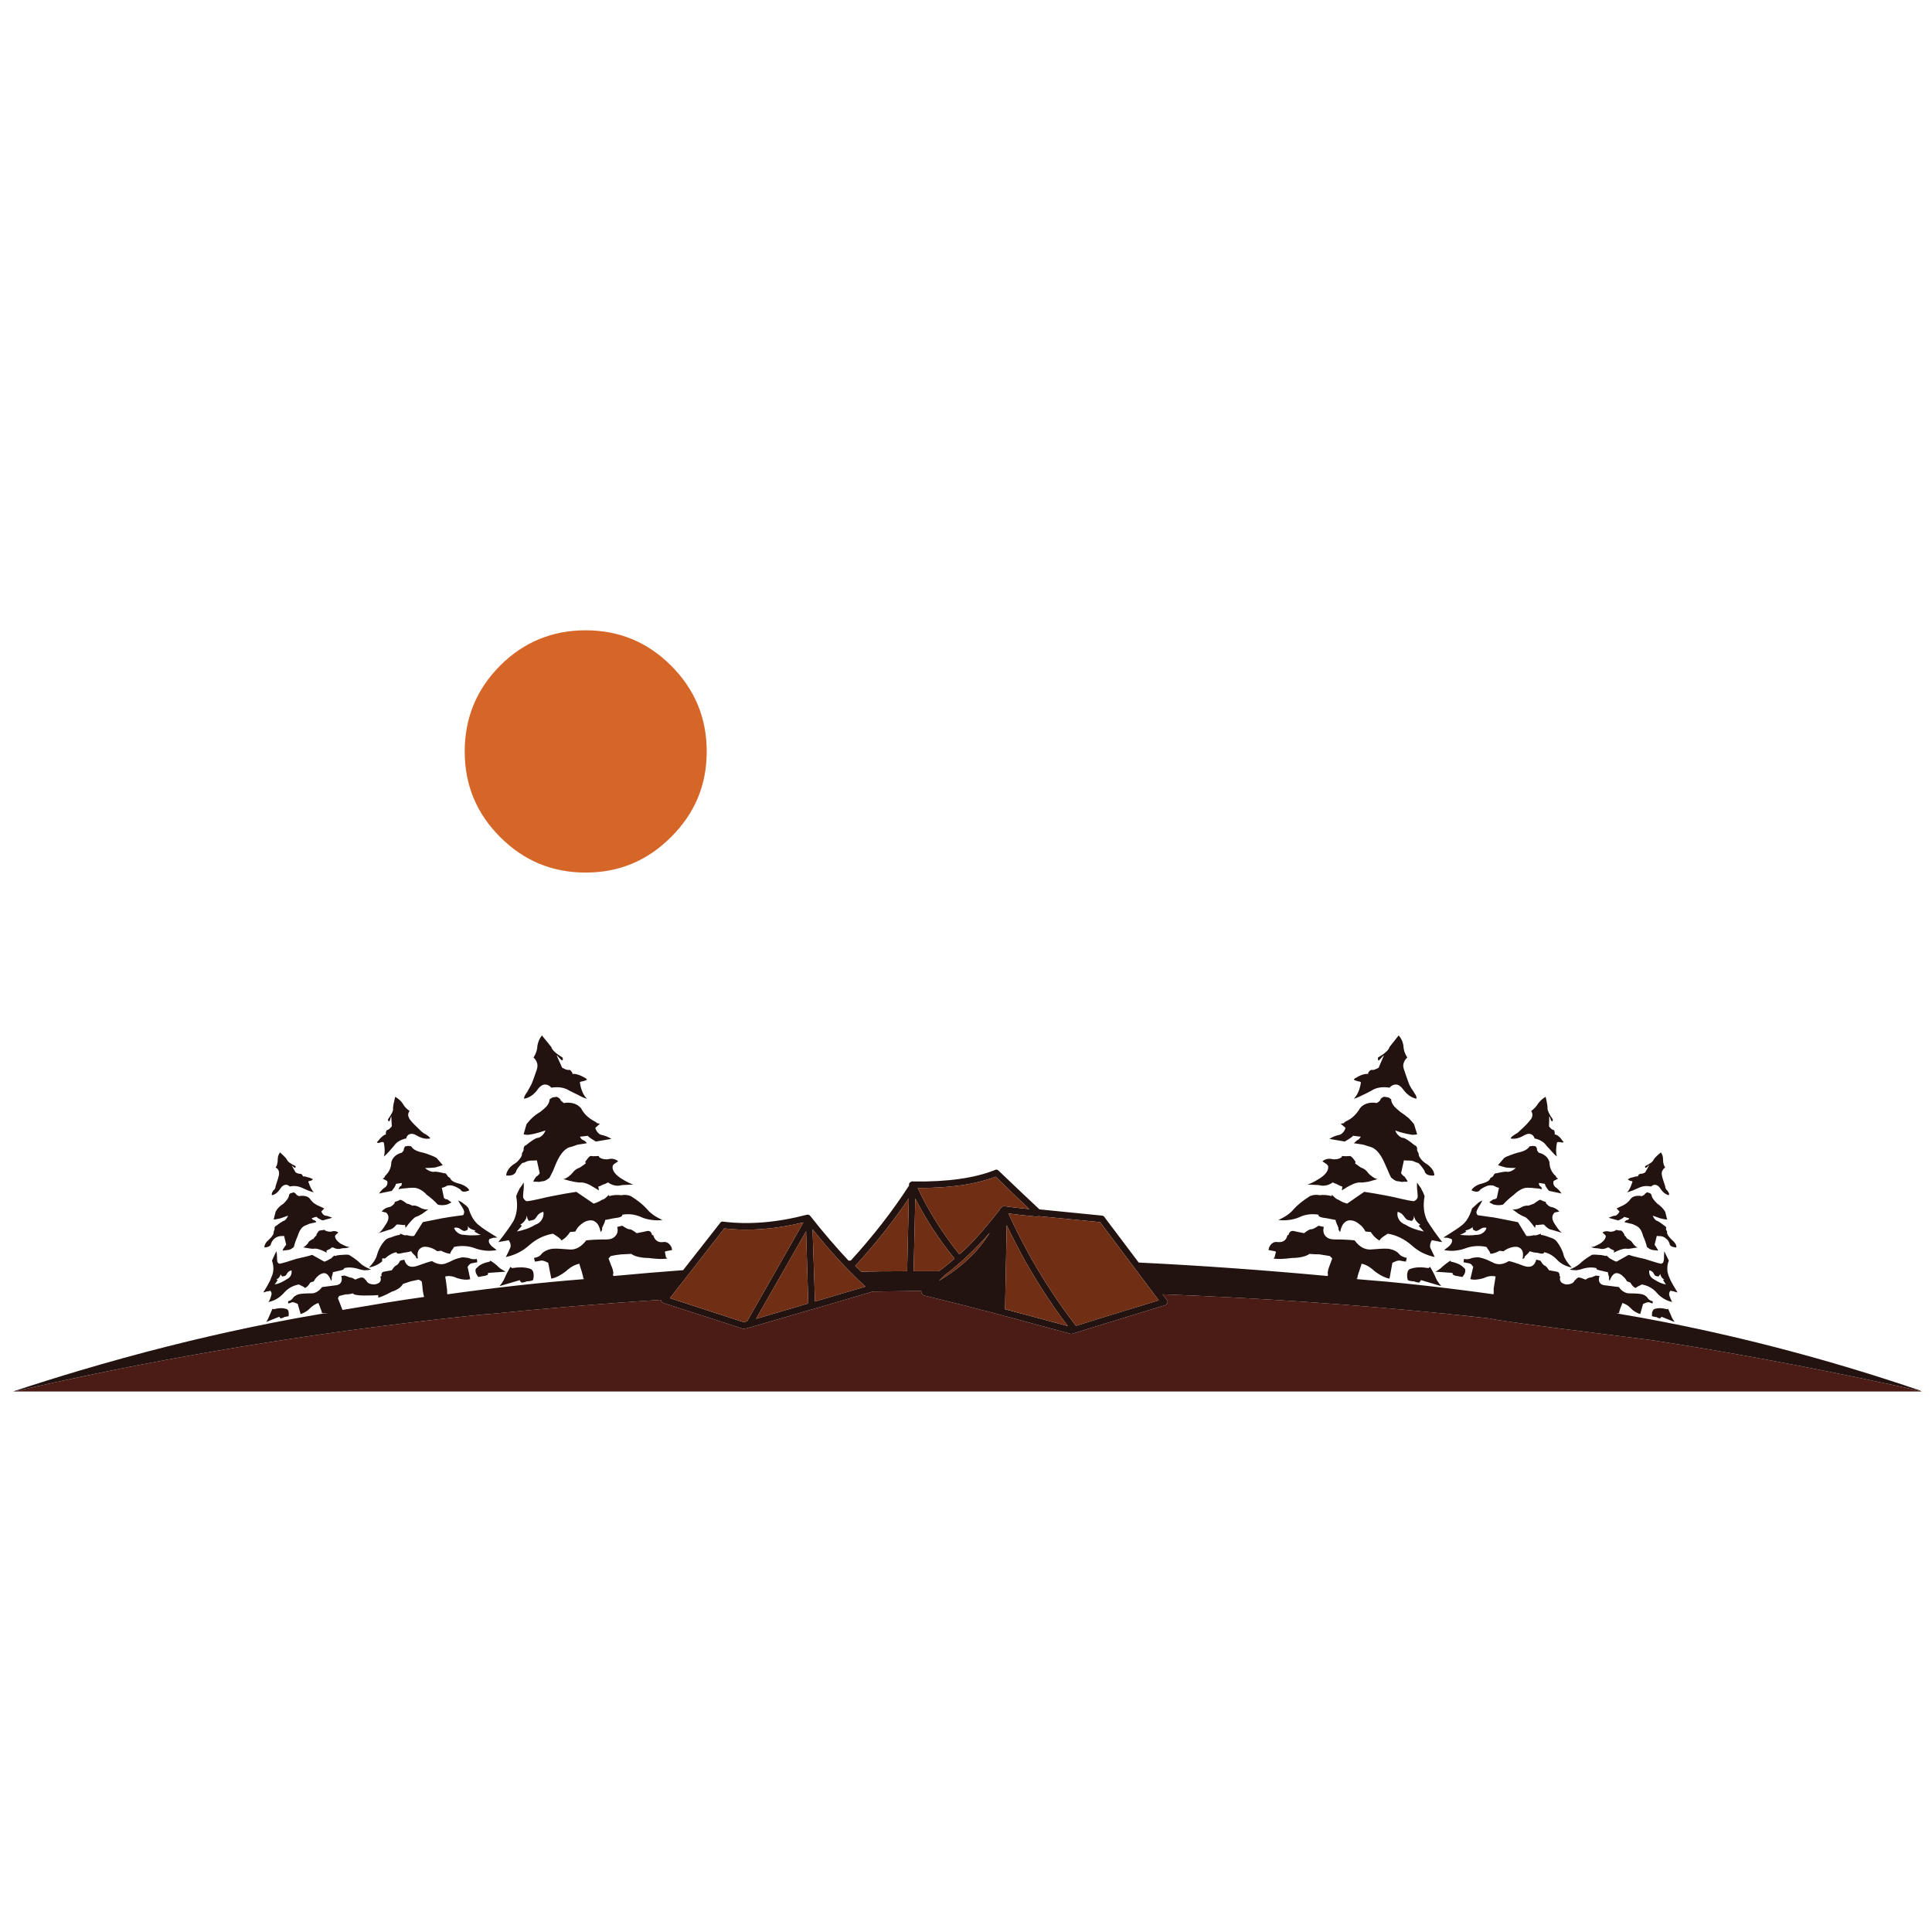 <?xml version="1.0" encoding="utf-8"?>
<!-- Generator: Adobe Illustrator 16.0.0, SVG Export Plug-In . SVG Version: 6.00 Build 0)  -->
<!DOCTYPE svg PUBLIC "-//W3C//DTD SVG 1.1//EN" "http://www.w3.org/Graphics/SVG/1.1/DTD/svg11.dtd">
<svg version="1.1" id="Layer_1" xmlns="http://www.w3.org/2000/svg" xmlns:xlink="http://www.w3.org/1999/xlink" x="0px" y="0px"
	 width="300px" height="300px" viewBox="0 0 300 300" enable-background="new 0 0 300 300" xml:space="preserve">
<g>
	<path fill-rule="evenodd" clip-rule="evenodd" fill="#221310" d="M258.572,181.292c-0.174,0.101-0.312,0.249-0.41,0.449
		c-0.125,0.198-0.162,0.436-0.112,0.709c0.05,0.324,0.225,0.909,0.522,1.756c0,0.274,0.125,0.511,0.374,0.711
		c0.024,0.074,0.088,0.173,0.187,0.298c0.014,0.039,0.025,0.077,0.037,0.111c0.013,0.102,0,0.188-0.037,0.263
		c-0.208-0.042-0.407-0.13-0.598-0.263c-0.266-0.185-0.515-0.458-0.747-0.821c-0.199-0.299-0.436-0.473-0.71-0.522
		c-0.224-0.05-0.46,0.037-0.71,0.262c-0.647-0.149-1.27-0.088-1.868,0.187c-0.397,0.175-0.709,0.311-0.934,0.411
		c-0.398,0.149-0.709,0.248-0.934,0.298c0.299-0.223,0.585-0.771,0.859-1.643c0-0.075-0.088-0.112-0.262-0.112
		c-0.349-0.124-0.485-0.225-0.411-0.3l0.149-0.074c0.149-0.1,0.374-0.174,0.673-0.224c0.273-0.101,0.498-0.137,0.672-0.112
		c0.101-0.274,0.25-0.411,0.449-0.411c0.249,0,0.485-0.074,0.71-0.224c0.224-0.374,0.436-0.748,0.635-1.121
		c0.074-0.1,0.012-0.05-0.188,0.149c-0.149,0.175-0.273,0.262-0.373,0.262s-0.125-0.087-0.074-0.262
		c0.771-0.373,1.207-0.71,1.308-1.008c0.148-0.25,0.522-0.624,1.12-1.121c0.225,0.298,0.336,0.647,0.336,1.046
		C258.236,180.582,258.349,181.019,258.572,181.292z M232.609,180.919l0.971-1.121c0.175-0.124,0.474-0.262,0.896-0.41
		c0.449-0.175,0.859-0.312,1.233-0.412c0.946-0.198,1.544-0.522,1.793-0.97l0.522-0.075l0.449,0.075
		c0.174,0.273,0.236,0.447,0.187,0.521c0,0.101,0.087,0.25,0.262,0.448c0.921,0.25,1.481,0.747,1.681,1.494
		c0,0.747,0.262,1.408,0.784,1.98l0.188,0.149l0.112,0.263l0.261,0.148l-0.71,0.374c-0.099,0.373-0.013,0.685,0.262,0.934
		c0.374,0.249,0.697,0.585,0.972,1.008l-1.942-0.409c-0.424-0.499-0.636-0.86-0.636-1.085l-0.896-0.148
		c-0.05,0.074-0.05,0.174,0,0.299c0.05,0.149,0.112,0.224,0.187,0.224l0.149,0.15c0.075,0.148,0.112,0.249,0.112,0.298
		c-0.473-0.1-0.859-0.149-1.157-0.149c-0.225-0.05-0.611-0.074-1.159-0.074c-0.298,0-0.635,0.1-1.008,0.299
		c-0.3,0.159-0.58,0.358-0.841,0.597c-0.072,0.061-0.141,0.123-0.206,0.188c-0.647,0.499-1.207,1.009-1.681,1.532
		c-0.424,0.124-0.909,0.124-1.457,0c-0.273-0.149-0.498-0.262-0.672-0.337c0-0.049,0.211-0.211,0.635-0.485
		c0.1,0.05,0.274-0.013,0.522-0.187l0.337-1.606c-0.1,0-0.236-0.038-0.411-0.112c-0.274-0.148-0.424-0.224-0.448-0.224
		c-0.149-0.025-0.323-0.038-0.522-0.038c-0.175,0.025-0.274,0.038-0.3,0.038c-0.174,0.05-0.386,0.137-0.635,0.262
		c-0.274,0.148-0.474,0.273-0.598,0.373c-0.199,0.374-0.647,0.41-1.345,0.112c0.05-0.175,0.211-0.361,0.485-0.561
		c0.273-0.199,0.585-0.349,0.935-0.449c0.921-0.223,1.419-0.522,1.494-0.896c0.323-0.175,0.485-0.312,0.485-0.412
		c0.024-0.024,0.075-0.099,0.149-0.223c0.1-0.101,0.199-0.138,0.299-0.112c0.946-0.225,1.507-0.3,1.682-0.225
		c0.473,0,0.921-0.199,1.345-0.598c-0.623,0-1.134-0.024-1.532-0.075C233.244,181.143,232.833,181.019,232.609,180.919z
		 M237.541,174.008c0.248-0.249,0.386-0.523,0.41-0.822c0-0.273-0.062-0.498-0.187-0.672c0.473-0.349,0.821-0.723,1.046-1.121
		c0.323-0.448,0.722-0.81,1.195-1.084c0.199,0.822,0.299,1.42,0.299,1.794c-0.025,0.124,0.038,0.349,0.187,0.673
		c0.149,0.323,0.361,0.672,0.636,1.046c-0.025,0.224-0.075,0.323-0.149,0.298c-0.1-0.05-0.188-0.223-0.262-0.522
		c-0.1-0.274-0.149-0.336-0.149-0.187c0,0.148-0.013,0.647-0.037,1.494c0.299,0.374,0.535,0.561,0.709,0.561
		c0.101,0.05,0.149,0.148,0.149,0.299c0.051,0.124,0.051,0.249,0,0.374c0.449,0.074,0.872,0.423,1.271,1.045l0.149,0.15
		c-0.024,0.099-0.248,0.099-0.673,0h-0.187c-0.099,0-0.162,0.037-0.187,0.112c-0.175,0.921-0.175,1.631,0,2.129
		c-0.224-0.149-0.485-0.398-0.784-0.747c-0.349-0.398-0.623-0.697-0.822-0.896c-0.373-0.573-0.996-0.959-1.867-1.158
		c-0.101-0.349-0.3-0.573-0.599-0.673c-0.273-0.1-0.61-0.037-1.009,0.187c-0.796,0.474-1.506,0.635-2.129,0.486
		c0.074-0.175,0.312-0.386,0.709-0.635c0.25-0.101,0.511-0.3,0.785-0.599C236.743,174.917,237.241,174.406,237.541,174.008z
		 M250.84,188.764c0.125-0.024,0.249-0.111,0.374-0.262c0.124-0.124,0.211-0.248,0.261-0.373l-0.448-0.485l0.635-0.299
		c0.673-0.274,1.171-0.647,1.494-1.121c0.175-0.249,0.425-0.411,0.748-0.485s0.672-0.074,1.046,0c0.224-0.1,0.374-0.199,0.448-0.299
		c0-0.038,0.031-0.075,0.093-0.113c0.013-0.011,0.032-0.024,0.057-0.036c0.074-0.05,0.137-0.1,0.187-0.15
		c0.05,0,0.175,0.038,0.374,0.112c0.053,0,0.109,0.025,0.168,0.074c0.054,0.044,0.109,0.106,0.168,0.188
		c0,0.349,0.299,0.81,0.896,1.383c0.548,0.373,0.959,0.797,1.232,1.27l0.3,1.195c-0.249,0-0.611-0.062-1.084-0.187
		c-0.572-0.199-0.959-0.336-1.158-0.411c0.199,0.474,0.436,0.747,0.71,0.822c0.199,0.075,0.61,0.35,1.232,0.822
		c0.051,0,0.101,0.062,0.15,0.187c0,0.124-0.013,0.199-0.038,0.224c0,0.101,0.063,0.237,0.188,0.411
		c-0.101,0.299,0.162,0.747,0.784,1.346c0.199,0.148,0.373,0.349,0.523,0.597c0.124,0.249,0.161,0.424,0.111,0.523
		c-0.249,0-0.485-0.05-0.709-0.15c-0.2-0.099-0.3-0.211-0.3-0.335c-0.124-0.424-0.323-0.723-0.598-0.897
		c-0.149-0.149-0.36-0.262-0.635-0.336c-0.075-0.024-0.199-0.037-0.374-0.037c-0.174,0-0.311-0.013-0.411-0.037l-0.336,1.382
		l0.225,0.336c0.025,0.051,0.087,0.15,0.187,0.299c0.1,0.1,0.124,0.2,0.075,0.299c-0.075-0.05-0.188-0.074-0.337-0.074
		c-0.174,0-0.286-0.013-0.336-0.038c-0.299,0-0.635-0.161-1.009-0.485c-0.099-0.474-0.299-1.045-0.598-1.718
		c-0.199-0.821-0.561-1.346-1.083-1.569c-0.424-0.225-0.723-0.337-0.897-0.337l-0.896-0.223c0-0.075,0.063-0.15,0.187-0.225
		c0.051-0.05,0.113-0.087,0.188-0.113c0.024,0.051,0.1,0.026,0.225-0.074c0.074-0.05,0.111-0.112,0.111-0.187l-0.784-0.224
		c0,0.1-0.299,0.286-0.896,0.56l-1.494-0.41c0.124-0.074,0.299-0.149,0.522-0.225C250.516,188.801,250.69,188.764,250.84,188.764z
		 M239.521,196.235c0.124,0.125,0.211,0.212,0.262,0.262c0.095,0,0.213,0.075,0.354,0.224c0.115,0.124,0.246,0.298,0.393,0.524
		c0.05,0,0.46,0.074,1.232,0.223c0.174,0.025,0.287,0.112,0.336,0.262c0.075,0.125,0.088,0.263,0.037,0.411l0.15,0.074
		c-0.199,0.673,0.099,1.084,0.896,1.233c0.747,0,1.195-0.224,1.345-0.673h0.074c0.075-0.1,0.175-0.198,0.299-0.299
		c0.1-0.074,0.175-0.111,0.225-0.111c0.174,0,0.373,0.05,0.598,0.149c0.149,0.049,0.312,0.112,0.485,0.187
		c0.324-0.225,0.598-0.336,0.822-0.336c0.05,0,0.312-0.1,0.785-0.299l0.56,0.074c-0.149,0.423-0.137,0.771,0.037,1.046
		c0.175,0.249,0.485,0.387,0.935,0.411c1.146,0.149,1.83,0.237,2.055,0.262c0.08,0.147,0.186,0.285,0.317,0.41
		c0.112,0.108,0.243,0.207,0.393,0.3c0.298,0.174,0.561,0.261,0.784,0.261c0.824,0,1.435,0.032,1.831,0.094
		c0.118,0.015,0.218,0.033,0.298,0.057c0.374,0.124,0.636,0.299,0.784,0.522c0.15,0.274,0.424,0.461,0.822,0.561v0.261l-0.112,0.075
		c-0.224-0.125-0.423-0.187-0.598-0.187c-0.149,0-0.41,0.087-0.784,0.262l-0.448,1.568c-0.249-0.074-0.522-0.198-0.822-0.373
		c-0.273-0.175-0.485-0.349-0.635-0.523c-0.373-0.398-0.81-0.672-1.307-0.822c-0.025,0.101-0.113,0.324-0.263,0.673
		c-0.149,0.374-0.236,0.673-0.261,0.896c-0.147,0.026-0.297,0.051-0.449,0.075h0.225c1.184,0.2,2.366,0.405,3.55,0.616
		c2.214,0.402,4.431,0.833,6.648,1.288c12.234,2.523,24.463,5.861,36.687,10.013l0.317,0.168c-0.599-0.136-1.196-0.273-1.794-0.41
		c-0.498-0.112-0.996-0.224-1.494-0.337c-0.374-0.082-0.748-0.163-1.121-0.242c-13.771-2.943-26.361-5.278-37.769-7.005
		c-2.313-0.296-4.479-0.57-6.5-0.821c-11.721-1.46-17.829-2.294-18.323-2.504c-2.134-0.241-4.275-0.472-6.427-0.691
		c-0.092-0.009-0.186-0.021-0.279-0.037c-0.1-0.012-0.199-0.023-0.299-0.037h-0.149c-14.145-1.424-28.708-2.421-43.69-2.988
		c0.218,0.291,0.442,0.59,0.673,0.896c0.05,0.075,0.087,0.175,0.112,0.3c-0.025,0.099-0.063,0.199-0.112,0.299
		c-0.074,0.074-0.162,0.137-0.262,0.187c-4.583,1.395-9.402,2.877-14.458,4.445c-0.099,0.024-0.187,0.024-0.261,0
		c-4.334-1.17-8.431-2.278-12.291-3.324h-0.037c-0.498-0.15-0.996-0.274-1.494-0.374c-0.748-0.199-1.495-0.397-2.242-0.598
		l-6.65-1.644c-0.125-0.024-0.212-0.087-0.261-0.187c-0.05-0.024-0.075-0.063-0.075-0.112l-0.037-0.038
		c-0.075-0.1-0.1-0.212-0.075-0.336v-0.037c-2.522,0.02-5.031,0.051-7.528,0.093l-9.32,2.746h-0.038l-9.638,2.802h-0.037
		c-0.05,0-0.087,0.013-0.112,0.038l-0.747,0.187c-0.1,0.024-0.199,0.024-0.299,0c-1.245-0.423-5.367-1.757-12.365-3.998
		c-0.125-0.05-0.212-0.124-0.261-0.223c-0.063-0.086-0.089-0.173-0.075-0.263c-8.564,0.532-17.835,1.305-27.813,2.317l1.531-0.188
		c-0.24,0.025-0.482,0.05-0.728,0.074c-20.917,2.129-41.177,5.218-60.782,9.266c-4.189,0.865-8.348,1.774-12.477,2.727L2,216.072
		c3.522-1.16,7.021-2.256,10.497-3.288c9.005-2.672,17.859-4.913,26.562-6.724c2.149-0.448,4.292-0.871,6.425-1.27
		c0.418-0.075,0.834-0.149,1.252-0.226c1.14-0.205,2.278-0.405,3.417-0.597c0.29-0.026,0.577-0.051,0.859-0.075h-1.008
		c-0.05-0.224-0.149-0.522-0.299-0.896c-0.15-0.373-0.237-0.598-0.261-0.673c-0.424,0.126-0.86,0.399-1.308,0.822
		c-0.15,0.175-0.361,0.349-0.636,0.523c-0.273,0.175-0.548,0.299-0.821,0.373l-0.449-1.568c-0.289-0.156-0.537-0.243-0.747-0.262
		c-0.025,0-0.051,0-0.075,0c-0.099,0-0.211,0.037-0.336,0.111c-0.149,0.051-0.236,0.075-0.261,0.075l-0.075-0.075v-0.261
		c0.345-0.092,0.594-0.26,0.748-0.505c0.013-0.015,0.026-0.034,0.038-0.056c0.149-0.199,0.423-0.374,0.822-0.522
		c0.349-0.1,1.059-0.15,2.129-0.15c0.225,0,0.486-0.087,0.785-0.261c0.298-0.199,0.547-0.437,0.747-0.71
		c0.174-0.024,0.847-0.112,2.017-0.262c0.424-0.024,0.722-0.162,0.896-0.411c0.174-0.274,0.199-0.623,0.075-1.046l0.522-0.074
		c0.523,0.199,0.797,0.299,0.822,0.299c0.224,0,0.499,0.111,0.822,0.336c0.075-0.025,0.224-0.087,0.449-0.187
		c0.224-0.1,0.423-0.149,0.597-0.149c0.05,0,0.15,0.037,0.299,0.111c0.125,0.101,0.211,0.199,0.262,0.299h0.074
		c0.15,0.449,0.598,0.673,1.345,0.673c0.823-0.149,1.108-0.561,0.86-1.233l0.224-0.074c-0.075-0.148-0.075-0.286,0-0.411
		c0.017-0.052,0.042-0.095,0.075-0.13c0.061-0.072,0.147-0.115,0.261-0.132c0.698-0.124,1.108-0.198,1.233-0.223
		c0.323-0.499,0.56-0.748,0.709-0.748c0.075-0.05,0.174-0.137,0.299-0.262l0.299-0.485l0.635-0.15
		c0.274,0.997,0.934,1.321,1.98,0.973c1.17-0.424,1.942-0.673,2.316-0.747c0.797,0.497,1.532,0.609,2.204,0.335
		c0.274-0.099,0.686-0.286,1.232-0.561c0.199-0.072,0.379-0.135,0.542-0.187c0.227-0.07,0.42-0.119,0.579-0.148
		c0.174-0.05,0.548-0.025,1.121,0.074c0.063,0.027,0.125,0.053,0.187,0.074c0.379,0.136,0.742,0.161,1.084,0.075l0.075,0.337v0.187
		c-0.075,0-0.349,0.05-0.822,0.148c-0.125,0-0.261,0.075-0.411,0.225c-0.074,0.075-0.162,0.188-0.261,0.336l0.411,1.906
		c-0.523,0.148-1.196,0.099-2.017-0.15c-0.673-0.323-1.295-0.41-1.868-0.262c0.075,0.424,0.162,1.047,0.261,1.868
		c0.025,0.125,0.038,0.274,0.038,0.448c-0.025,0.175-0.013,0.324,0.037,0.449c7.472-1.046,14.532-1.831,21.182-2.354
		c0-0.125-0.013-0.175-0.037-0.15c-0.024,0.049-0.037,0.099-0.038,0.15c-0.001-0.277-0.088-0.688-0.262-1.233
		c-0.224-0.647-0.335-1.033-0.335-1.158c-0.698,0.125-1.396,0.511-2.093,1.158c-0.797,0.623-1.556,1.009-2.279,1.158l-0.485-2.466
		c-0.2-0.1-0.361-0.174-0.486-0.224c-0.249-0.101-0.461-0.137-0.635-0.112c-0.474,0.1-0.797,0.149-0.972,0.149v-0.149l-0.112-0.411
		c0.598-0.1,1.008-0.336,1.232-0.709c0.349-0.324,0.797-0.549,1.346-0.673c0.349-0.074,0.846-0.088,1.494-0.038
		c0.05,0,0.598,0.038,1.643,0.112c0.872,0,1.669-0.473,2.391-1.42c0.822-0.1,1.868-0.148,3.138-0.148
		c0.623,0,1.083-0.175,1.382-0.523c0.349-0.349,0.449-0.822,0.299-1.419l0.784-0.188c0.548,0.374,0.934,0.561,1.158,0.561
		c0.125-0.05,0.486,0.149,1.083,0.597c0.896-0.173,1.432-0.285,1.606-0.335c0.423-0.074,0.685,0.137,0.785,0.635h0.187
		c0.075,0.373,0.249,0.66,0.523,0.859c0.249,0.199,0.573,0.274,0.971,0.224c0.374-0.075,0.697,0.025,0.971,0.299
		c0.274,0.249,0.424,0.561,0.449,0.934l-0.972,0.188l-0.149,0.074l0.149,0.748c0,0.1,0.087,0.199,0.262,0.298
		c-0.54,0.104-1.306,0.104-2.298,0c-0.195-0.021-0.4-0.045-0.617-0.074c-0.598,0-1.158-0.063-1.681-0.187
		c-0.473-0.124-0.809-0.273-1.008-0.448l-1.569,0.074c-0.547,0.05-1.096,0.138-1.643,0.262l-0.336,0.373
		c0,0.025,0.125,0.362,0.374,1.009c0.249,0.523,0.374,0.984,0.374,1.383h-0.075c-0.025,0,0,0.112,0.075,0.336
		c3.65-0.339,7.262-0.645,10.834-0.915c2.407-3.065,4.324-5.512,5.753-7.341c0.05-0.075,0.124-0.137,0.224-0.187
		c0.074-0.025,0.162-0.025,0.261,0c4.01,0.498,8.343,0.137,13.001-1.084c0.099-0.024,0.199-0.013,0.298,0.038
		c0.075,0.024,0.149,0.087,0.225,0.187c1.985,2.518,3.958,4.821,5.921,6.911c0.116-0.004,0.235-0.01,0.355-0.019
		c3.481-3.816,6.494-7.695,9.041-11.637v-0.15c-0.025-0.099,0.012-0.199,0.111-0.299c0.1-0.1,0.199-0.161,0.299-0.187
		c0.074-0.025,0.149-0.025,0.224,0c0.025-0.025,0.049-0.025,0.074,0c5.28,0.075,9.501-0.522,12.665-1.793
		c0.075-0.05,0.174-0.063,0.299-0.037c0.074,0.024,0.15,0.074,0.225,0.148c2.739,2.615,4.855,4.62,6.351,6.016l9.75,0.971
		c0.051,0,0.112,0.025,0.187,0.075c0.075,0.025,0.125,0.075,0.15,0.149c0.739,0.981,2.514,3.334,5.323,7.061
		c9.487,0.46,19.269,1.158,29.345,2.092c0.05-0.224,0.062-0.336,0.037-0.336h-0.037c0-0.32,0.074-0.682,0.224-1.084
		c0.031-0.097,0.068-0.196,0.112-0.299l0.373-1.009l-0.373-0.373l-1.606-0.262c-0.548,0-1.071-0.024-1.569-0.074
		c-0.199,0.175-0.547,0.324-1.046,0.448c-0.498,0.124-1.046,0.187-1.644,0.187c-1.32,0.175-2.291,0.2-2.914,0.074
		c0.149-0.099,0.225-0.198,0.225-0.298l0.187-0.748l-0.187-0.074l-0.972-0.188c0.05-0.373,0.199-0.685,0.448-0.934
		c0.273-0.273,0.61-0.374,1.009-0.299c0.822,0.075,1.319-0.286,1.494-1.083h0.149c0.125-0.498,0.398-0.709,0.821-0.635
		c0.175,0.05,0.71,0.162,1.607,0.335c0.572-0.447,0.934-0.646,1.083-0.597c0.225,0,0.61-0.187,1.158-0.561l0.821,0.188
		c-0.148,0.597-0.062,1.07,0.262,1.419c0.299,0.349,0.76,0.523,1.383,0.523c1.27,0,2.316,0.049,3.138,0.148
		c0.697,0.947,1.494,1.42,2.392,1.42c1.021-0.074,1.556-0.112,1.605-0.112c0.38-0.027,0.703-0.033,0.972-0.019
		c0.207,0.006,0.382,0.023,0.522,0.057c0.573,0.124,1.021,0.349,1.346,0.673c0.124,0.198,0.323,0.36,0.598,0.485
		c0.224,0.1,0.448,0.174,0.672,0.224l-0.111,0.411v0.149c-0.199,0-0.523-0.05-0.972-0.149c-0.174-0.024-0.387,0.012-0.636,0.112
		c-0.248,0.1-0.423,0.174-0.522,0.224l-0.448,2.466c-0.147-0.03-0.297-0.068-0.448-0.112c-0.591-0.201-1.214-0.55-1.867-1.046
		c-0.28-0.27-0.561-0.493-0.841-0.673c-0.393-0.251-0.784-0.413-1.177-0.485c-0.015,0.072-0.064,0.234-0.15,0.485
		c-0.056,0.18-0.13,0.403-0.224,0.673c-0.198,0.545-0.298,0.956-0.299,1.233c-0.001-0.052-0.014-0.102-0.037-0.15
		c-0.025-0.024-0.037,0.025-0.037,0.15c1.522,0.119,3.067,0.249,4.632,0.393c3.644,0.344,7.398,0.762,11.263,1.25
		c1.754,0.222,3.528,0.459,5.324,0.711c0.05-0.125,0.063-0.274,0.037-0.449c0-0.094,0-0.182,0-0.262c0-0.066,0-0.129,0-0.187
		l0.299-1.868c-0.572-0.148-1.195-0.062-1.868,0.262c-0.821,0.249-1.507,0.299-2.055,0.15l0.449-1.906
		c-0.125-0.148-0.212-0.261-0.262-0.336c-0.15-0.149-0.299-0.225-0.448-0.225c-0.474-0.099-0.735-0.148-0.784-0.148v-0.187
		l0.074-0.337c0.398,0.1,0.809,0.051,1.233-0.149c0.572-0.1,0.958-0.124,1.157-0.074c0.273,0.05,0.647,0.162,1.121,0.335
		c0.249,0.126,0.647,0.313,1.195,0.561c0.697,0.274,1.444,0.162,2.241-0.335c0.449,0.074,1.221,0.323,2.316,0.747
		c1.046,0.349,1.693,0.024,1.942-0.973l0.635,0.15L239.521,196.235z M239.259,191.565v0.188c0.249,0,0.735,0.137,1.457,0.41
		c0.398,0.101,0.723,0.287,0.972,0.561c0.572,0.723,0.946,1.457,1.12,2.204c0.142,0.497,0.528,1.095,1.158,1.793
		c0.039,0.038,0.077,0.074,0.112,0.112c-0.154-0.032-0.304-0.07-0.448-0.112c-0.736-0.218-1.335-0.566-1.793-1.046
		c-0.623-0.672-1.308-1.083-2.055-1.232c-0.025,0.149-0.138,0.224-0.337,0.224c-0.174,0-0.436-0.05-0.784-0.148
		c-0.299,0-0.585-0.05-0.859-0.15l-0.299-0.074c0,0.1-0.249,0.373-0.747,0.822c0,0.199-0.112,0.323-0.336,0.373
		c0.224-1.046-0.038-1.669-0.785-1.868c-0.323-0.049-0.685-0.012-1.083,0.112c-0.398,0.125-0.76,0.313-1.083,0.561l-0.598-0.075
		c-0.374,0.2-0.723,0.337-1.047,0.412c-0.299,0.074-0.436,0.074-0.41,0c0-0.051-0.063-0.188-0.188-0.412
		c-0.174-0.224-0.312-0.423-0.41-0.598c-1.171-0.248-2.305-0.161-3.4,0.263c-0.473,0.173-1.033,0.285-1.681,0.335
		c-0.498,0.025-0.996-0.012-1.495-0.112c0.499-0.348,0.822-0.621,0.973-0.821c0.273-0.324,0.335-0.622,0.187-0.896l-0.636-0.187
		c-0.298-0.024-0.51-0.038-0.635-0.038c1.494-0.921,2.416-1.531,2.765-1.83c0.747-0.523,1.308-1.419,1.682-2.689l0.821-0.747
		c0.199-0.199,0.461-0.361,0.784-0.485c-0.125,0.273-0.323,0.622-0.598,1.045c-0.174,0.299-0.261,0.499-0.261,0.598
		c-0.075,0.075-0.088,0.175-0.038,0.3c0.024,0.148,0.087,0.261,0.187,0.335c0.175,0.026,0.686,0.101,1.532,0.226
		c0.672,0.074,1.232,0.161,1.682,0.261c0.646,0.125,1.656,0.324,3.025,0.599l1.308,2.129c0.273,0.05,0.672,0.013,1.195-0.112
		c0.125,0.05,0.299,0.038,0.522-0.037L239.259,191.565z M240.566,187.307c0.199,0.101,0.361,0.149,0.485,0.149
		c0.424,0.125,0.785,0.35,1.083,0.673l-0.747,0.149l-0.149,0.188c-0.323,0.448-0.236,1.021,0.262,1.718
		c0.474,0.747,0.847,1.171,1.121,1.271c-0.697-0.2-1.245-0.362-1.644-0.486c-0.398-0.049-0.797-0.312-1.195-0.784
		c-0.051-0.05-0.162-0.062-0.337-0.037c-0.174,0.025-0.299,0.037-0.373,0.037c-0.1,0.025-0.187,0.037-0.262,0.037
		c-0.149,0-0.262-0.012-0.336-0.037l-0.112,0.485c-0.723-0.996-1.258-1.568-1.606-1.718c-0.249-0.075-0.573-0.236-0.972-0.485
		c-0.423-0.324-0.747-0.561-0.971-0.711c0.174,0.075,0.41,0.075,0.71,0c0.298-0.074,0.535-0.174,0.71-0.299
		c0.224-0.124,0.436-0.199,0.635-0.224c0.199-0.05,0.336-0.05,0.41,0l0.935-0.336l0.075-0.075c0.473-0.349,0.771-0.522,0.896-0.522
		l0.3,0.148c0.198,0.1,0.386,0.162,0.56,0.187v0.188C240.193,186.996,240.367,187.158,240.566,187.307z M245.386,196.16
		c0.374-0.373,0.971-0.809,1.793-1.308l0.299-0.036c0.249,0,0.473,0.012,0.672,0.036c0.349,0,0.772,0.063,1.271,0.188v-0.112
		c0.075,0.051,0.199,0.162,0.374,0.337c0.124,0.124,0.236,0.199,0.336,0.224c0.448,0.273,0.747,0.411,0.896,0.411l1.868-1.047
		c0.396,0.14,1.007,0.302,1.831,0.486c0.21,0.05,0.434,0.1,0.672,0.149c0.125,0.051,0.561,0.187,1.308,0.411
		c0.522,0.174,0.946,0.286,1.27,0.336c0.225-0.1,0.337-0.236,0.337-0.41c0.05-0.075,0.074-0.262,0.074-0.561
		c0-0.078,0-0.153,0-0.225c0.005-0.315,0.017-0.564,0.037-0.747l0.71,1.457c-0.127,0.327-0.202,0.651-0.224,0.971
		c-0.054,0.559,0.046,1.106,0.299,1.645c0.124,0.323,0.323,0.723,0.598,1.195c0.12,0.189,0.264,0.426,0.43,0.709
		c0.077,0.129,0.158,0.265,0.242,0.412c-0.124,0-0.311-0.05-0.561-0.15l-0.522-0.111c-0.199,0.198-0.262,0.448-0.187,0.747
		c0.199,0.522,0.349,0.859,0.448,1.009c-0.896-0.199-1.669-0.648-2.316-1.346c-0.174-0.209-0.36-0.396-0.56-0.561
		c-0.521-0.422-1.132-0.696-1.831-0.821c-0.08,0.036-0.155,0.074-0.224,0.112c-0.449,0.209-0.673,0.346-0.673,0.411
		c-0.05,0.05-0.175,0-0.374-0.15c-0.199-0.173-0.373-0.397-0.523-0.672l-0.522-0.188c-0.149-0.298-0.349-0.547-0.598-0.747
		c-0.225-0.248-0.473-0.41-0.747-0.485c-0.548-0.174-0.996,0.212-1.345,1.158c-0.1-0.174-0.125-0.349-0.074-0.522
		c-0.15-0.474-0.212-0.747-0.188-0.822c-0.299-0.05-0.635-0.125-1.009-0.224c-0.273-0.05-0.473-0.1-0.598-0.149
		c-0.149-0.075-0.212-0.162-0.187-0.263c-0.623-0.148-1.295-0.124-2.018,0.075c-0.323,0.125-0.686,0.212-1.084,0.263
		c-0.398,0-0.747-0.038-1.045-0.113c0.318-0.132,0.605-0.269,0.858-0.411C244.915,196.543,245.177,196.355,245.386,196.16z
		 M252.259,191.753l-0.074,0.037c0.175,0.125,0.349,0.324,0.523,0.598c0.099,0,0.224,0.063,0.373,0.188
		c0.125,0.074,0.236,0.174,0.337,0.298c0.099,0.175,0.236,0.349,0.41,0.523c0.175,0.175,0.337,0.274,0.485,0.299
		c-0.398,0.075-0.709,0.124-0.934,0.149c-0.374,0.074-0.685,0.087-0.935,0.038c-0.423,0-1.045,0.211-1.867,0.635l0.075-0.3
		c-0.101-0.099-0.188-0.148-0.262-0.148c-0.1-0.075-0.188-0.112-0.262-0.112c-0.175-0.175-0.324-0.262-0.448-0.262
		c-0.498,0.249-0.921,0.312-1.271,0.188c-0.349-0.051-0.597-0.075-0.747-0.075c-0.299-0.05-0.511-0.112-0.635-0.188
		c0.1,0.025,0.286,0,0.56-0.075c0.075-0.049,0.35-0.187,0.822-0.409c0.623-0.398,0.935-0.811,0.935-1.233l-0.112-0.149l-0.411-0.374
		c0.299-0.199,0.648-0.249,1.047-0.149c0.248,0.074,0.572,0.024,0.971-0.148l0.074-0.113c0.249,0.075,0.523,0.113,0.822,0.113
		c0.025,0,0.1,0.062,0.225,0.187C252.135,191.517,252.234,191.678,252.259,191.753z M228.649,190.595l0.112-0.187
		c-0.192,0.303-0.603,0.526-1.233,0.673l0.149,0.148c-0.224,0.175-0.548,0.349-0.971,0.523c1.07,0.1,1.893,0.1,2.465,0
		c0.474,0,0.847-0.112,1.121-0.337c0.299-0.224,0.473-0.473,0.523-0.747c-0.3-0.099-0.599-0.05-0.896,0.149
		c-0.35,0.225-0.598,0.337-0.748,0.337l-0.41-0.188L228.649,190.595z M223.158,192.724l-0.822-0.148
		c-0.225,0.373-0.312,0.747-0.262,1.12c0.349,0.747,0.585,1.245,0.71,1.495c-1.395-0.3-2.578-0.897-3.549-1.794
		c-1.146-0.997-2.391-1.606-3.735-1.831c-0.065,0.04-0.127,0.077-0.188,0.112c-0.697,0.438-1.046,0.736-1.046,0.897
		c0,0.099-0.162,0.024-0.486-0.225c-0.349-0.274-0.659-0.623-0.934-1.047l-0.821-0.074c-0.225-0.473-0.549-0.859-0.972-1.158
		c-0.373-0.323-0.76-0.51-1.158-0.561c-0.424-0.075-0.785,0.025-1.083,0.299c-0.349,0.299-0.585,0.798-0.71,1.494
		c-0.225-0.223-0.312-0.435-0.262-0.635c-0.299-0.647-0.448-1.058-0.448-1.233l-1.345-0.261c-0.972-0.1-1.407-0.286-1.308-0.561
		c-1.096-0.174-2.104-0.037-3.025,0.412c-0.449,0.198-0.972,0.335-1.57,0.409c-0.598,0.075-1.146,0.075-1.643,0
		c1.07-0.473,1.867-1.033,2.39-1.681c0.549-0.622,1.383-1.294,2.504-2.017l0.448-0.149c0.373-0.075,0.722-0.075,1.046,0
		c0.672-0.075,1.308-0.025,1.905,0.149v-0.225c0.024,0.025,0.199,0.187,0.523,0.485c0.199,0.175,0.373,0.274,0.522,0.3
		c0.398,0.274,0.847,0.473,1.345,0.598l2.652-1.831c1.065,0.159,2.224,0.358,3.475,0.599c0.124,0.024,0.248,0.049,0.374,0.074
		c0.423,0.074,1.096,0.224,2.017,0.448c0.872,0.199,1.494,0.312,1.868,0.336c0.149-0.075,0.286-0.175,0.411-0.299
		c0.1-0.149,0.148-0.249,0.148-0.299c0.021-0.08,0.015-0.278-0.018-0.599c-0.003-0.078-0.009-0.166-0.02-0.261
		c-0.074-0.547-0.087-1.033-0.037-1.456c0.025,0.099,0.225,0.398,0.598,0.896c0.025,0.101,0.125,0.3,0.3,0.599
		c0.033,0.08,0.064,0.155,0.093,0.223c0.076,0.185,0.132,0.321,0.168,0.412c-0.273,1.444-0.137,2.728,0.411,3.848
		c0.623,0.996,1.395,2.092,2.316,3.287C223.519,192.824,223.257,192.773,223.158,192.724z M225.548,197.805v-0.15l-2.652-0.187
		c0.425-0.223,0.772-0.473,1.047-0.747l0.298-0.261c0.274-0.225,0.599-0.461,0.973-0.71l0.074,0.149
		c0.861,0.181,1.483,0.455,1.868,0.821c0.04,0.036,0.078,0.074,0.112,0.112c0.199,0.1,0.286,0.287,0.261,0.561
		c-0.024,0.274-0.174,0.573-0.448,0.896c-0.075,0-0.336-0.05-0.785-0.149c-0.199,0-0.41-0.062-0.635-0.187L225.548,197.805z
		 M223.793,199.709l-3.139-0.934l-0.261,0.374c-0.274,0-0.548-0.062-0.822-0.188c-0.398,0-0.723-0.061-0.972-0.187
		c-0.125-0.473-0.137-0.884-0.037-1.232c0.074-0.323,0.274-0.51,0.598-0.561c0.673-0.224,1.557-0.248,2.652-0.075l0.262-0.187
		c0.423,0.723,0.723,1.308,0.896,1.756l0.188,0.374C223.357,199.149,223.568,199.436,223.793,199.709z M256.78,198.627
		c0.722,0.473,1.356,0.747,1.904,0.821l-0.448-0.673l0.187-0.074c-0.398-0.249-0.609-0.598-0.635-1.047v0.226l-0.261,0.335
		l-0.374-0.074c-0.125,0-0.262-0.162-0.411-0.486c-0.1-0.173-0.312-0.311-0.635-0.409c-0.05,0.248-0.025,0.497,0.074,0.747
		C256.307,198.266,256.506,198.477,256.78,198.627z M257.489,204.641c-0.124-0.024-0.199-0.062-0.225-0.111
		c-0.349-0.05-0.597-0.1-0.747-0.15c-0.024-0.348,0.013-0.621,0.112-0.821c0.1-0.224,0.249-0.336,0.448-0.336
		c0.398-0.15,0.996-0.125,1.794,0.074l0.149-0.074l0.635,1.457c0.1,0.174,0.224,0.373,0.373,0.598l-2.055-0.822l-0.074,0.187
		l-0.225,0.075C257.651,204.691,257.589,204.666,257.489,204.641z M217.181,160.783c0.398,0.423,0.647,0.958,0.747,1.606
		c0,0.598,0.199,1.208,0.598,1.83c-0.249,0.199-0.424,0.448-0.523,0.747c-0.149,0.324-0.149,0.686,0,1.084
		c0.398,1.195,0.686,2.005,0.859,2.429c0.124,0.273,0.35,0.635,0.673,1.082c0.024,0.075,0.124,0.237,0.299,0.486
		c0.099,0.199,0.137,0.386,0.111,0.561c-0.797-0.149-1.507-0.66-2.129-1.532c-0.349-0.448-0.71-0.672-1.084-0.672
		c-0.349,0-0.672,0.162-0.971,0.485c-1.146-0.174-2.092-0.012-2.839,0.485c-0.598,0.324-1.047,0.548-1.345,0.673
		c-0.573,0.299-1.021,0.486-1.346,0.561c0.548-0.573,0.909-1.396,1.084-2.467c0.024-0.049,0-0.099-0.075-0.148
		s-0.174-0.074-0.299-0.074c-0.498-0.125-0.734-0.237-0.71-0.337l0.187-0.149c0.798-0.498,1.47-0.722,2.018-0.673
		c0-0.148,0.063-0.286,0.187-0.41c0.125-0.149,0.249-0.225,0.374-0.225c0.199,0.075,0.561-0.038,1.084-0.336
		c0.473-1.096,0.722-1.682,0.747-1.757c0.099-0.223,0.024-0.187-0.225,0.113c-0.274,0.323-0.448,0.498-0.522,0.522
		c-0.1,0-0.138-0.149-0.113-0.448c1.097-0.647,1.694-1.195,1.794-1.644L217.181,160.783z M206.869,179.985
		c0.2,0.05,0.449,0.05,0.747,0c0.3-0.05,0.548-0.162,0.747-0.337V179.5c0.424,0.049,0.848,0.049,1.271,0
		c0.101,0.024,0.237,0.124,0.411,0.298c0.1,0.125,0.249,0.324,0.448,0.598l-0.075,0.262l0.897,0.635
		c0.473,0.15,0.847,0.425,1.12,0.823c0.149,0.198,0.374,0.397,0.673,0.597c0.299,0.225,0.573,0.349,0.821,0.373
		c-0.771,0.225-1.257,0.362-1.457,0.412c-0.547,0.099-0.983,0.137-1.308,0.112c-0.423,0-0.883,0.136-1.382,0.41
		c-0.299,0.125-0.771,0.398-1.42,0.822l0.075-0.598c-0.05,0-0.162-0.038-0.336-0.112c-0.225-0.1-0.374-0.174-0.448-0.225
		c-0.024,0-0.262-0.1-0.71-0.298c-0.572,0.398-1.171,0.561-1.793,0.485c-0.274-0.075-0.66-0.112-1.158-0.112
		c-0.548-0.024-0.896-0.05-1.047-0.075c0.35,0,1.034-0.323,2.055-0.971c0.922-0.623,1.333-1.246,1.233-1.868l-0.187-0.261
		l-0.71-0.486C205.786,179.973,206.297,179.86,206.869,179.985z M216.471,171.767c0.199,0.224,0.523,0.522,0.971,0.896
		c0.398,0.249,0.835,0.572,1.308,0.971c0.349,0.349,0.623,0.66,0.822,0.935l0.485,1.569c-0.199,0.05-0.461,0.074-0.784,0.074
		c-0.349-0.074-0.622-0.125-0.822-0.149c-0.299-0.075-0.647-0.162-1.046-0.262c-0.373-0.124-0.622-0.212-0.747-0.262
		c0.1,0.324,0.286,0.599,0.561,0.821c0.199,0.2,0.436,0.313,0.71,0.338c0.323,0.074,0.909,0.46,1.756,1.157
		c0.099,0,0.199,0.075,0.299,0.225c0.05,0.124,0.074,0.236,0.074,0.335c-0.05,0.075-0.024,0.213,0.074,0.412
		c0.051,0.099,0.101,0.187,0.15,0.261c-0.025,0.25,0.087,0.536,0.336,0.859c0.274,0.35,0.61,0.635,1.009,0.86
		c0.349,0.248,0.635,0.547,0.859,0.896c0.174,0.324,0.249,0.599,0.224,0.821c-0.373,0.051-0.723,0.014-1.046-0.111
		c-0.273-0.149-0.424-0.336-0.448-0.561c-0.1-0.199-0.249-0.423-0.448-0.672c-0.199-0.274-0.386-0.474-0.561-0.599
		c-0.05,0-0.174-0.037-0.373-0.112c-0.249-0.124-0.449-0.198-0.598-0.223c-0.125-0.025-0.324-0.038-0.599-0.038
		c-0.298,0-0.51-0.013-0.635-0.037l-0.447,2.018l0.224,0.261c0.125,0.149,0.224,0.225,0.298,0.225
		c0.075,0.1,0.188,0.262,0.337,0.485c0.125,0.175,0.162,0.287,0.112,0.337c-0.125,0-0.312,0-0.561,0
		c-0.224,0.049-0.361,0.049-0.41,0c-0.324-0.05-0.574-0.088-0.748-0.112c-0.274-0.124-0.535-0.3-0.785-0.522
		c-0.124-0.2-0.298-0.574-0.521-1.121c-0.274-0.623-0.474-1.071-0.599-1.346c-0.548-1.195-1.183-1.942-1.905-2.241
		c-0.647-0.199-1.084-0.336-1.308-0.411l-1.457-0.224l0.523-0.486c0.1,0,0.199-0.062,0.299-0.187c0.1-0.124,0.187-0.236,0.262-0.336
		l-1.232-0.15c0,0.101-0.424,0.399-1.271,0.897l-2.392-0.411c0.523-0.324,1.06-0.535,1.607-0.635
		c0.199-0.074,0.386-0.212,0.56-0.411c0.174-0.224,0.286-0.448,0.336-0.673l-0.747-0.635l0.486-0.075l0.149-0.187l0.261-0.148
		c0.449-0.2,0.859-0.486,1.233-0.859c0.374-0.374,0.659-0.747,0.858-1.121c0.274-0.349,0.636-0.599,1.084-0.747
		c0.474-0.149,0.984-0.175,1.531-0.074c0.324-0.2,0.511-0.362,0.561-0.486c0-0.1,0.088-0.212,0.262-0.336
		c0.1-0.075,0.199-0.125,0.299-0.15c0.1,0,0.274,0.025,0.523,0.075c0.174,0,0.373,0.112,0.597,0.337
		C216.021,171.044,216.172,171.393,216.471,171.767z M175.488,195.992c-2.364-3.138-3.921-5.211-4.669-6.219l-9.563-0.935
		c-0.1,0.05-0.199,0.075-0.299,0.075c-1.867-0.175-3.324-0.337-4.371-0.486c1.123,2.445,2.324,4.806,3.605,7.079
		c0.978,1.718,1.998,3.387,3.063,5.007c1.217,1.852,2.493,3.639,3.829,5.359c4.458-1.394,8.742-2.714,12.852-3.959
		c-0.251-0.334-0.5-0.664-0.747-0.99C177.786,199.063,176.554,197.418,175.488,195.992z M217.031,188.166
		c-0.101,0.398-0.037,0.797,0.187,1.195c0.224,0.374,0.573,0.648,1.046,0.822c0.747,0.473,1.694,0.822,2.84,1.046l-0.822-0.896
		l0.262-0.149c-0.349-0.248-0.611-0.522-0.785-0.822c-0.124-0.249-0.187-0.46-0.187-0.635l-0.037,0.3c0,0.173-0.1,0.36-0.299,0.56
		l-0.636-0.15c-0.125,0-0.349-0.223-0.672-0.672C217.703,188.466,217.404,188.266,217.031,188.166z M43.467,178.939
		c0.573,0.497,0.934,0.871,1.083,1.121c0.1,0.298,0.548,0.635,1.345,1.008c0.025,0.175,0,0.262-0.075,0.262
		c-0.074,0-0.211-0.087-0.411-0.262l-0.149-0.149c0.075,0.125,0.287,0.498,0.635,1.121c0.224,0.149,0.46,0.224,0.709,0.224
		c0.2,0,0.349,0.137,0.449,0.411c0.174-0.024,0.398,0.012,0.672,0.112c0.274,0.05,0.499,0.124,0.673,0.224l0.149,0.074
		c0.075,0.075-0.062,0.176-0.411,0.3c-0.174,0-0.262,0.037-0.262,0.112c0.274,0.821,0.561,1.369,0.86,1.643
		c-0.249-0.05-0.561-0.148-0.934-0.298c-0.573-0.249-0.884-0.387-0.934-0.411c-0.622-0.274-1.246-0.336-1.868-0.187
		c-0.224-0.225-0.461-0.312-0.71-0.262c-0.274,0.05-0.511,0.224-0.71,0.522c-0.423,0.648-0.872,1.009-1.345,1.084
		c-0.05-0.101-0.05-0.225,0-0.374c0.099-0.125,0.149-0.224,0.149-0.298c0.274-0.2,0.411-0.437,0.411-0.711
		c0.324-0.995,0.499-1.581,0.523-1.756c0.074-0.572-0.1-0.959-0.523-1.158c0.224-0.273,0.336-0.71,0.336-1.307
		C43.13,179.636,43.242,179.288,43.467,178.939z M91.733,179.5l0.374,0.036c0.324,0,0.623-0.012,0.897-0.036v0.148
		c0.199,0.175,0.448,0.287,0.747,0.337c0.298,0.05,0.548,0.05,0.747,0c0.573-0.125,1.07-0.013,1.494,0.336l-0.71,0.486l-0.149,0.261
		c-0.099,0.622,0.312,1.245,1.233,1.868c1.021,0.647,1.706,0.971,2.055,0.971c-0.149,0.025-0.498,0.051-1.046,0.075
		c-0.498,0-0.883,0.037-1.158,0.112c-0.324,0.05-0.648,0.024-0.971-0.075c-0.324-0.1-0.598-0.236-0.822-0.41
		c-0.374,0.198-0.61,0.298-0.709,0.298c-0.424,0.225-0.697,0.337-0.822,0.337l0.113,0.598c-0.698-0.424-1.158-0.697-1.383-0.822
		c-0.547-0.274-1.008-0.41-1.382-0.41c-0.499,0.049-1.42-0.125-2.765-0.524c0.224-0.024,0.486-0.148,0.784-0.373
		c0.274-0.199,0.486-0.398,0.636-0.597c0.298-0.398,0.685-0.673,1.158-0.823l0.897-0.635l-0.075-0.262
		c0.1-0.124,0.25-0.324,0.449-0.598C91.472,179.624,91.608,179.524,91.733,179.5z M86.466,170.309l0.261,0.15
		c0.199,0.124,0.299,0.236,0.299,0.336c0.075,0.124,0.249,0.286,0.523,0.486c0.547-0.101,1.07-0.075,1.568,0.074
		c0.448,0.148,0.822,0.398,1.121,0.747c0.174,0.374,0.448,0.747,0.821,1.121c0.374,0.349,0.772,0.635,1.196,0.859l0.261,0.148
		l0.224,0.187l0.412,0.075l-0.71,0.635c0.05,0.225,0.162,0.449,0.336,0.673c0.149,0.199,0.335,0.337,0.56,0.411
		c0.547,0.1,1.083,0.311,1.606,0.635l-2.428,0.411c-0.821-0.498-1.232-0.797-1.232-0.897l-1.233,0.15
		c0.05,0.1,0.125,0.212,0.224,0.336c0.125,0.125,0.224,0.187,0.299,0.187l0.261,0.149c0.15,0.15,0.249,0.263,0.299,0.337
		l-1.457,0.224c-0.648,0.249-1.083,0.387-1.308,0.411c-0.722,0.299-1.357,1.046-1.905,2.241c-0.125,0.25-0.312,0.697-0.561,1.346
		c-0.274,0.547-0.461,0.921-0.561,1.121c-0.249,0.223-0.523,0.398-0.822,0.522c-0.149,0.024-0.386,0.063-0.709,0.112
		c-0.05,0.049-0.187,0.049-0.412,0c-0.249,0-0.436,0-0.561,0c-0.049-0.075,0.1-0.35,0.449-0.822c0.1,0,0.274-0.162,0.523-0.485
		l-0.449-2.018c-0.125,0.024-0.336,0.037-0.635,0.037c-0.274,0-0.474,0.013-0.598,0.038c-0.174,0.024-0.374,0.099-0.599,0.223
		c-0.199,0.075-0.335,0.112-0.411,0.112c-0.149,0.125-0.336,0.324-0.56,0.599c-0.199,0.249-0.336,0.473-0.411,0.672
		c-0.049,0.225-0.211,0.411-0.486,0.561c-0.298,0.125-0.647,0.162-1.045,0.111c-0.025-0.223,0.062-0.497,0.261-0.821
		c0.199-0.349,0.486-0.647,0.859-0.896c0.398-0.226,0.722-0.511,0.971-0.86c0.274-0.323,0.386-0.609,0.336-0.859
		c0.224-0.349,0.312-0.572,0.261-0.673c0-0.124,0.025-0.236,0.075-0.335c0.074-0.149,0.162-0.225,0.261-0.225
		c0.896-0.722,1.494-1.108,1.793-1.157c0.249-0.025,0.485-0.138,0.709-0.338c0.25-0.223,0.437-0.497,0.561-0.821
		c-0.672,0.225-1.27,0.398-1.793,0.523c-0.398,0.075-0.685,0.125-0.859,0.149c-0.298,0-0.548-0.024-0.747-0.074l0.449-1.569
		c0.598-0.797,1.308-1.433,2.129-1.905c0.448-0.349,0.784-0.648,1.008-0.896c0.299-0.374,0.449-0.723,0.449-1.046l0.187-0.15
		c0.174-0.124,0.312-0.187,0.411-0.187L86.466,170.309z M84.149,160.783c0.722,0.871,1.208,1.469,1.457,1.793
		c0.1,0.448,0.685,0.996,1.756,1.644c0.124,0.598-0.087,0.573-0.636-0.074c-0.249-0.3-0.323-0.336-0.224-0.113
		c0.025,0.075,0.286,0.661,0.784,1.757c0.548,0.298,0.909,0.411,1.083,0.336c0.125,0,0.236,0.075,0.336,0.225
		c0.125,0.124,0.187,0.262,0.187,0.41c0.548-0.049,1.232,0.175,2.055,0.673l0.187,0.149c0.05,0.1-0.199,0.212-0.747,0.337
		c-0.1,0-0.187,0.024-0.262,0.074c-0.099,0.05-0.124,0.1-0.074,0.148c0.174,1.097,0.536,1.919,1.083,2.467
		c-0.349-0.074-0.784-0.262-1.308-0.561c-0.622-0.299-1.083-0.523-1.382-0.673c-0.748-0.497-1.694-0.659-2.839-0.485
		c-0.273-0.323-0.598-0.485-0.971-0.485s-0.734,0.224-1.083,0.672c-0.598,0.872-1.32,1.383-2.166,1.532
		c-0.05-0.225,0.111-0.573,0.485-1.047c0.025-0.074,0.112-0.236,0.262-0.485c0.149-0.273,0.261-0.473,0.335-0.597
		c0.2-0.424,0.499-1.233,0.897-2.429c0.125-0.398,0.125-0.76,0-1.084c-0.125-0.323-0.298-0.572-0.523-0.747
		c0.398-0.622,0.599-1.232,0.599-1.83C83.564,161.741,83.8,161.206,84.149,160.783z M133.593,195.693
		c-0.267,0.292-0.535,0.585-0.804,0.879l0.934,0.896c1.793-0.05,4.171-0.074,7.135-0.074l0.261-11.319
		C138.932,189.311,136.423,192.518,133.593,195.693z M159.014,195.488c-0.939-1.695-1.837-3.438-2.689-5.23l-0.262,13.038
		c3.113,0.822,6.364,1.694,9.751,2.615c-1.328-1.739-2.592-3.544-3.792-5.417C160.971,198.875,159.969,197.207,159.014,195.488z
		 M150.441,195.413c1.309-1.248,2.399-2.593,3.268-4.034c-0.697,0.822-1.369,1.557-2.017,2.204c-0.624,0.643-1.252,1.252-1.887,1.83
		c-1.052,0.973-2.117,1.857-3.193,2.653c-0.05,0.074-0.1,0.137-0.15,0.187c-0.174,0.175-0.398,0.386-0.673,0.635
		C147.563,197.827,149.113,196.669,150.441,195.413z M148.218,195.451c-0.008-0.01-0.015-0.023-0.019-0.038
		c-2.434-2.999-4.458-6.1-6.07-9.302l-0.262,11.282c1.221,0,2.528,0,3.922,0C146.612,196.796,147.421,196.148,148.218,195.451z
		 M155.278,187.793c0-0.05,0.024-0.1,0.075-0.149c0.05-0.101,0.137-0.175,0.262-0.225c0.024-0.05,0.049-0.074,0.074-0.074
		c0.1-0.05,0.211-0.063,0.336-0.038c0.872,0.125,2.143,0.274,3.811,0.448c-1.345-1.27-3.088-2.95-5.229-5.043
		c-3.089,1.195-7.123,1.78-12.104,1.756c1.668,3.562,3.822,6.998,6.462,10.311c0.673-0.572,1.345-1.207,2.018-1.905
		C152.228,191.554,153.659,189.86,155.278,187.793z M117.397,204.791l8.107-2.392l-0.336-11.207L117.397,204.791z M112.466,190.743
		c-1.275,1.652-2.925,3.775-4.95,6.37c-1.063,1.36-2.227,2.847-3.493,4.464c0.156,0.051,0.312,0.101,0.467,0.15
		c6.023,1.953,9.69,3.149,11.001,3.586l0.523-0.149l8.742-15.354C120.374,190.881,116.277,191.192,112.466,190.743z
		 M130.398,195.806c-1.406-1.521-2.813-3.158-4.222-4.912l0.374,11.208l7.845-2.317
		C133.064,198.563,131.732,197.236,130.398,195.806z M41.076,193.695c-0.05-0.1-0.012-0.274,0.112-0.523
		c0.125-0.248,0.287-0.448,0.486-0.597c0.623-0.574,0.897-1.021,0.822-1.346c0.1-0.174,0.149-0.311,0.149-0.411
		c-0.025-0.024-0.025-0.1,0-0.224c0.025-0.125,0.075-0.187,0.149-0.187c0.545-0.415,0.925-0.676,1.14-0.785
		c0.037-0.015,0.068-0.028,0.093-0.037c0.273-0.075,0.51-0.349,0.709-0.822l-1.158,0.411c-0.499,0.125-0.859,0.187-1.083,0.187
		l0.299-1.195c0.224-0.473,0.635-0.896,1.233-1.27c0.573-0.549,0.859-1.01,0.859-1.383c0.05-0.05,0.087-0.1,0.112-0.149
		c0.099-0.074,0.187-0.112,0.261-0.112l0.374-0.112l0.187,0.15c0.1,0.05,0.15,0.1,0.15,0.149c0.074,0.1,0.224,0.199,0.448,0.299
		c0.349-0.074,0.685-0.074,1.009,0c0.349,0.074,0.598,0.236,0.747,0.485c0.349,0.498,0.859,0.872,1.532,1.121l0.635,0.299
		l-0.448,0.485c0.149,0.349,0.349,0.56,0.598,0.635c0.149,0,0.324,0.037,0.523,0.112c0.249,0.075,0.436,0.15,0.561,0.225
		l-1.494,0.41c-0.598-0.273-0.897-0.46-0.897-0.56c-0.049,0-0.136,0.012-0.261,0.037c-0.224,0.074-0.398,0.137-0.523,0.187
		c0,0.05,0.049,0.112,0.149,0.187c0.099,0.101,0.162,0.125,0.187,0.074l0.187,0.113c0.042,0.024,0.079,0.049,0.112,0.074
		c0.05,0.05,0.075,0.1,0.075,0.15l-0.934,0.223c-0.1,0-0.237,0.051-0.411,0.15c-0.274,0.124-0.424,0.187-0.449,0.187
		c-0.473,0.224-0.834,0.748-1.083,1.569c-0.298,0.673-0.498,1.244-0.598,1.718c-0.349,0.324-0.685,0.485-1.008,0.485
		c-0.05,0.025-0.162,0.038-0.336,0.038c-0.15,0-0.274,0.024-0.374,0.074c-0.025-0.099,0-0.199,0.074-0.299
		c0.1-0.148,0.162-0.248,0.187-0.299l0.262-0.336l-0.336-1.382c-0.074,0.024-0.211,0.037-0.411,0.037
		c-0.149,0-0.274,0.013-0.374,0.037c-0.274,0.074-0.499,0.187-0.673,0.336c-0.249,0.175-0.448,0.474-0.598,0.897
		c0,0.124-0.099,0.236-0.299,0.335C41.574,193.646,41.35,193.695,41.076,193.695z M40.889,200.682
		c0.008-0.014,0.014-0.025,0.018-0.038c0.291-0.455,0.509-0.816,0.654-1.083c0.274-0.473,0.461-0.872,0.561-1.195
		c0.398-0.797,0.436-1.669,0.112-2.615c0.057-0.123,0.107-0.234,0.149-0.337c0.099-0.206,0.174-0.367,0.224-0.485l0.299-0.635
		c0.074,0.225,0.111,0.548,0.111,0.972c0,0.053,0,0.104,0,0.148c0.004,0.213,0.017,0.351,0.037,0.412
		c0,0.174,0.113,0.311,0.336,0.41c0.523-0.1,1.383-0.349,2.578-0.747c0.064-0.019,0.163-0.043,0.299-0.075
		c0.221-0.054,0.544-0.128,0.971-0.223c0.548-0.125,0.959-0.237,1.232-0.338l1.868,1.047c0.149,0,0.449-0.138,0.896-0.411
		c0.05-0.013,0.106-0.037,0.168-0.075c0.05-0.036,0.106-0.087,0.168-0.148c0.174-0.175,0.299-0.286,0.374-0.337v0.112
		c0.025,0,0.174-0.037,0.448-0.112c0.324-0.049,0.585-0.075,0.785-0.075c0.374-0.049,0.709-0.049,1.008,0
		c0.324,0.197,0.61,0.384,0.859,0.561c0.387,0.273,0.685,0.521,0.896,0.747c0.374,0.349,0.934,0.673,1.681,0.972
		c-0.298,0.075-0.66,0.113-1.083,0.113c-0.374-0.051-0.722-0.138-1.046-0.263c-0.747-0.199-1.432-0.224-2.055-0.075
		c0.05,0.176-0.211,0.313-0.784,0.412l-0.971,0.224c0.025,0.075-0.038,0.349-0.187,0.822c0.049,0.174,0.024,0.349-0.075,0.522
		c-0.349-0.946-0.797-1.332-1.345-1.158c-0.274,0.075-0.536,0.237-0.785,0.485c-0.224,0.2-0.411,0.449-0.56,0.747l-0.561,0.188
		c-0.149,0.274-0.324,0.499-0.523,0.672c-0.199,0.15-0.312,0.2-0.336,0.15c0-0.075-0.298-0.249-0.897-0.523
		c-0.887,0.159-1.628,0.558-2.222,1.195c-0.059,0.061-0.115,0.122-0.168,0.187c-0.673,0.723-1.457,1.171-2.354,1.346
		c0.15-0.149,0.299-0.486,0.448-1.009c0.065-0.196,0.065-0.37,0-0.523c-0.031-0.08-0.081-0.155-0.149-0.224
		c-0.2,0.074-0.387,0.111-0.561,0.111c-0.112,0.051-0.211,0.087-0.299,0.112C41.025,200.669,40.951,200.682,40.889,200.682z
		 M61.361,170.309c0.498,0.274,0.896,0.636,1.196,1.084c0.199,0.398,0.548,0.772,1.045,1.121c-0.149,0.174-0.224,0.398-0.224,0.672
		c0.051,0.299,0.187,0.573,0.411,0.822c0.274,0.349,0.772,0.858,1.494,1.531c0.274,0.274,0.548,0.474,0.822,0.599
		c0.398,0.249,0.635,0.46,0.71,0.635c-0.648,0.148-1.37-0.013-2.167-0.486c-0.374-0.224-0.71-0.286-1.008-0.187
		c-0.299,0.1-0.486,0.324-0.561,0.673c-0.896,0.199-1.532,0.585-1.906,1.158c-0.173,0.199-0.436,0.498-0.784,0.896
		c-0.298,0.349-0.561,0.598-0.785,0.747c0.175-0.498,0.175-1.208,0-2.129c-0.049-0.075-0.099-0.112-0.149-0.112
		c-0.099,0-0.162,0-0.187,0c-0.274,0.074-0.436,0.124-0.485,0.148c-0.125,0-0.212-0.05-0.262-0.148l0.187-0.15
		c0.149-0.224,0.336-0.436,0.561-0.635c0.249-0.224,0.473-0.36,0.672-0.41c-0.05-0.125-0.05-0.25,0-0.374
		c0.025-0.15,0.087-0.249,0.187-0.299c0.149,0,0.386-0.187,0.71-0.561c-0.05-0.847-0.075-1.346-0.075-1.494
		c0-0.149-0.037-0.088-0.112,0.187c-0.075,0.3-0.149,0.473-0.225,0.522c-0.099,0.025-0.162-0.074-0.187-0.298
		c0.624-0.872,0.885-1.444,0.785-1.719C61.025,171.828,61.137,171.23,61.361,170.309z M63.864,178.006
		c0.224,0.447,0.821,0.771,1.792,0.97c0.398,0.101,0.81,0.237,1.233,0.412c0.398,0.148,0.697,0.286,0.896,0.41l0.971,1.121
		c-0.125,0.05-0.312,0.111-0.561,0.187c-0.398,0.125-0.622,0.187-0.672,0.187c-0.423,0.051-0.934,0.075-1.532,0.075
		c0.449,0.398,0.909,0.598,1.383,0.598c0.173-0.075,0.722,0,1.643,0.225c0.1-0.025,0.187,0.012,0.262,0.112
		c0.05,0.074,0.112,0.148,0.187,0.223c0,0.101,0.149,0.237,0.448,0.412c0.075,0.373,0.585,0.673,1.531,0.896
		c0.324,0.101,0.636,0.25,0.934,0.449c0.274,0.199,0.436,0.386,0.486,0.561c-0.722,0.298-1.17,0.262-1.345-0.112
		c-0.125-0.1-0.324-0.225-0.598-0.373c-0.274-0.125-0.498-0.212-0.673-0.262c-0.099-0.025-0.187-0.038-0.261-0.038
		c-0.2,0-0.374,0.013-0.523,0.038c-0.398,0.224-0.685,0.336-0.859,0.336l0.336,1.606c0.224,0.174,0.398,0.236,0.523,0.187
		c0.05,0.025,0.174,0.124,0.374,0.299c0.174,0.1,0.261,0.162,0.261,0.187c-0.423,0.225-0.66,0.337-0.71,0.337
		c-0.522,0.124-0.996,0.124-1.419,0c-0.398-0.473-0.971-0.983-1.718-1.532c-0.274-0.323-0.599-0.585-0.972-0.784
		s-0.722-0.299-1.045-0.299c-0.548,0-0.934,0.024-1.158,0.074c-0.299,0-0.697,0.05-1.196,0.149c0-0.049,0.05-0.149,0.149-0.298
		l0.113-0.15c0.099,0,0.173-0.074,0.224-0.224c0.025-0.125,0.025-0.225,0-0.299l-0.896,0.148c0,0.2-0.211,0.561-0.635,1.085
		l-1.98,0.409c0.274-0.423,0.61-0.759,1.008-1.008c0.274-0.249,0.361-0.561,0.262-0.934l-0.71-0.374l0.261-0.148l0.112-0.263
		l0.149-0.149c0.548-0.572,0.822-1.233,0.822-1.98c0.199-0.747,0.747-1.244,1.644-1.494c0.199-0.198,0.299-0.348,0.299-0.448
		c-0.025-0.049,0-0.148,0.075-0.299l0.112-0.223c0.124,0,0.273-0.025,0.448-0.075C63.466,177.931,63.64,177.955,63.864,178.006z
		 M65.583,188.466c-0.398,0.249-0.735,0.41-1.008,0.485c-0.324,0.149-0.86,0.722-1.607,1.718l-0.074-0.485
		c-0.075,0.025-0.187,0.037-0.336,0.037l-0.262-0.037c-0.173-0.025-0.298-0.037-0.374-0.037c-0.173-0.024-0.298-0.013-0.374,0.037
		c-0.374,0.473-0.759,0.735-1.158,0.784c-0.419,0.136-0.769,0.249-1.046,0.336c-0.274,0.086-0.48,0.148-0.616,0.187
		c0.164-0.052,0.37-0.233,0.616-0.541c0.158-0.204,0.332-0.46,0.522-0.766c0.499-0.697,0.585-1.27,0.262-1.718l-0.187-0.188
		l-0.672-0.149c0.274-0.349,0.622-0.572,1.046-0.673c0.125,0,0.274-0.049,0.448-0.149c0.224-0.148,0.398-0.311,0.523-0.485v-0.188
		c0.299-0.074,0.585-0.187,0.86-0.335c0.148,0,0.46,0.174,0.934,0.522l0.075,0.075c0.249,0.024,0.548,0.137,0.896,0.336
		c0.224-0.1,0.585-0.024,1.083,0.224c0.174,0.125,0.411,0.225,0.709,0.299c0.274,0.075,0.511,0.075,0.71,0
		C66.354,187.905,66.03,188.142,65.583,188.466z M70.513,190.669c0.075,0.274,0.262,0.523,0.561,0.747
		c0.274,0.225,0.636,0.337,1.083,0.337c0.573,0.1,1.408,0.1,2.503,0c-0.274-0.101-0.523-0.225-0.747-0.374l-0.262-0.149l0.187-0.148
		c-0.722-0.176-1.133-0.449-1.232-0.823l0.074,0.337l-0.074,0.373l-0.449,0.188c-0.074,0-0.199-0.038-0.374-0.112
		c-0.174-0.124-0.286-0.199-0.336-0.225C71.149,190.619,70.837,190.57,70.513,190.669z M68.646,189.175
		c0.797-0.148,1.881-0.311,3.25-0.486c0.099-0.074,0.149-0.187,0.149-0.335c0.05-0.125,0.05-0.225,0-0.3
		c0-0.099-0.087-0.299-0.262-0.598c-0.298-0.423-0.51-0.771-0.635-1.045c0.374,0.148,0.647,0.311,0.822,0.485l0.449,0.336
		c0.173,0.175,0.286,0.311,0.335,0.411c0.398,1.271,0.972,2.166,1.719,2.689c0.323,0.299,1.245,0.909,2.764,1.83l-0.635,0.038
		l-0.598,0.187c-0.174,0.274-0.125,0.572,0.149,0.896c0.124,0.175,0.448,0.448,0.971,0.821c-0.473,0.101-0.984,0.138-1.531,0.112
		c-0.623-0.05-1.184-0.162-1.681-0.335c-1.071-0.424-2.204-0.511-3.4-0.263c-0.099,0.175-0.236,0.374-0.411,0.598
		c-0.125,0.225-0.187,0.361-0.187,0.412c0.05,0.074-0.062,0.074-0.336,0c-0.349-0.075-0.709-0.212-1.083-0.412l-0.598,0.075
		c-0.323-0.248-0.685-0.436-1.083-0.561c-0.398-0.124-0.76-0.161-1.083-0.112c-0.753,0.219-1.033,0.816-0.84,1.793h-0.168
		c-0.1-0.065-0.149-0.165-0.149-0.298c-0.474-0.449-0.71-0.723-0.71-0.822c-0.299,0.1-0.685,0.175-1.158,0.225
		c-0.374,0.099-0.635,0.148-0.785,0.148c-0.224,0-0.349-0.074-0.374-0.224c-0.623,0.129-1.208,0.453-1.755,0.971h-0.448v0.449
		c-0.526,0.471-1.212,0.794-2.055,0.971c0.494-0.529,0.843-1.002,1.046-1.42c0.088-0.171,0.15-0.333,0.187-0.485
		c0.175-0.642,0.45-1.233,0.822-1.774c0.104-0.145,0.216-0.288,0.336-0.43c0.075-0.074,0.162-0.162,0.262-0.261
		c0.224-0.15,0.46-0.25,0.71-0.3c0.697-0.273,1.183-0.41,1.457-0.41v-0.188c0.125,0.025,0.299,0.087,0.523,0.188
		c0.199,0.075,0.374,0.087,0.523,0.037c0.523,0.149,0.909,0.187,1.158,0.112l1.345-2.129
		C66.305,189.648,67.301,189.449,68.646,189.175z M82.132,189.586c-0.174-0.199-0.262-0.387-0.262-0.56l-0.111-0.338
		c0.049,0.2,0,0.424-0.15,0.673c-0.174,0.3-0.449,0.574-0.822,0.822l0.262,0.149l-0.785,0.896c1.146-0.224,2.092-0.573,2.839-1.046
		c0.473-0.149,0.821-0.424,1.045-0.822c0.225-0.373,0.299-0.771,0.225-1.195c-0.398,0.1-0.71,0.3-0.934,0.598
		c-0.274,0.449-0.499,0.672-0.673,0.672L82.132,189.586z M94.572,185.514v0.225c0.573-0.175,1.208-0.225,1.905-0.149
		c0.523-0.101,1.021-0.05,1.494,0.149c1.071,0.673,1.906,1.345,2.503,2.017c0.523,0.647,1.32,1.208,2.391,1.681
		c-0.498,0.075-1.034,0.075-1.606,0c-0.623-0.074-1.158-0.211-1.607-0.409c-0.946-0.449-1.955-0.586-3.026-0.412
		c0.075,0.274-0.374,0.461-1.345,0.561l-1.308,0.261c0,0.176-0.162,0.586-0.486,1.233c0.075,0.2,0,0.412-0.224,0.635
		c-0.125-0.696-0.361-1.195-0.71-1.494c-0.299-0.273-0.66-0.374-1.083-0.299c-0.398,0.051-0.797,0.237-1.196,0.561
		c-0.398,0.299-0.71,0.686-0.934,1.158l-0.821,0.074c-0.274,0.424-0.585,0.772-0.934,1.047c-0.299,0.225-0.449,0.299-0.449,0.225
		c0-0.15-0.423-0.486-1.27-1.01c-1.371,0.225-2.615,0.834-3.736,1.831c-0.997,0.896-2.192,1.494-3.587,1.794
		c0.274-0.524,0.511-1.022,0.71-1.495c0.1-0.349,0.012-0.722-0.261-1.12l-0.785,0.148c-0.349,0.05-0.623,0.101-0.822,0.149
		c1.071-1.369,1.855-2.465,2.354-3.287c0.548-1.12,0.685-2.403,0.411-3.848c0.05-0.149,0.137-0.361,0.261-0.635
		c0.174-0.324,0.274-0.524,0.299-0.599l0.336-0.448c0.125-0.199,0.211-0.349,0.261-0.447c0.05,0.423,0.037,0.909-0.038,1.456
		c-0.049,0.474-0.062,0.761-0.037,0.859c0,0.05,0.05,0.149,0.15,0.299c0.099,0.124,0.224,0.224,0.374,0.299
		c0.423-0.024,1.058-0.137,1.905-0.336c0.946-0.225,1.619-0.374,2.018-0.448c1.37-0.274,2.64-0.498,3.81-0.673l2.689,1.831
		c0.499-0.15,0.934-0.35,1.308-0.598c0.174-0.025,0.361-0.125,0.561-0.3C94.373,185.7,94.547,185.539,94.572,185.514z
		 M41.673,204.679l0.635-1.457l0.187,0.074c0.797-0.199,1.395-0.225,1.793-0.074c0.448,0,0.622,0.386,0.523,1.157
		c-0.299,0.051-0.536,0.101-0.71,0.15c-0.013,0.014-0.025,0.025-0.037,0.036c-0.052,0.032-0.114,0.058-0.187,0.075
		c-0.125,0.025-0.199,0.051-0.224,0.075l-0.187-0.075l-0.038-0.075l-0.038-0.111l-2.055,0.822
		C41.487,205.052,41.599,204.853,41.673,204.679z M43.579,197.88v-0.168c-0.008,0.415-0.232,0.745-0.672,0.989l0.224,0.074
		l-0.486,0.673c0.548-0.074,1.183-0.349,1.905-0.821c0.573-0.3,0.81-0.76,0.71-1.382c-0.298,0.099-0.51,0.236-0.635,0.409
		c-0.15,0.324-0.299,0.486-0.449,0.486l-0.336,0.074C43.716,198.116,43.629,198.004,43.579,197.88z M47.912,192.873
		c0.1-0.124,0.225-0.224,0.374-0.298c0.149-0.125,0.274-0.188,0.374-0.188c0.025-0.075,0.075-0.149,0.149-0.225
		c0.149-0.173,0.274-0.299,0.374-0.373l-0.074-0.037c0.025-0.075,0.125-0.236,0.298-0.485c0.1-0.125,0.174-0.187,0.225-0.187
		l0.785-0.113l0.074,0.113c0.424,0.173,0.76,0.223,1.009,0.148c0.374-0.124,0.722-0.074,1.045,0.149l-0.411,0.374l-0.112,0.149
		c0,0.423,0.299,0.835,0.896,1.233l0.859,0.409c0.274,0.075,0.46,0.101,0.561,0.075c-0.125,0.075-0.336,0.138-0.636,0.188
		c-0.349,0-0.61,0.024-0.784,0.075c-0.349,0.124-0.76,0.062-1.232-0.188c-0.149,0-0.299,0.087-0.449,0.262
		c-0.074,0-0.174,0.037-0.298,0.112c-0.149,0.099-0.237,0.148-0.262,0.148l0.075,0.3c-0.822-0.424-1.432-0.635-1.831-0.635
		c-0.249,0.049-0.56,0.036-0.934-0.038l-0.934-0.149c0.125-0.024,0.273-0.124,0.448-0.299
		C47.7,193.222,47.837,193.048,47.912,192.873z M63.789,198.962c-0.423,0.15-0.834,0.287-1.232,0.412
		c-0.075,0.174-0.262,0.386-0.561,0.635c-0.349,0.249-0.734,0.437-1.158,0.561c-0.558,0.312-1.056,0.554-1.495,0.728
		c-0.228,0.086-0.439,0.155-0.635,0.206c0.05-0.1,0.05-0.236,0-0.411c-0.298,0.051-1.021,0.075-2.167,0.075
		c-1.021,0-1.606-0.112-1.756-0.337c-0.224,0.075-0.473,0.126-0.747,0.15H53.74c-0.374,0.074-0.735,0.162-1.083,0.261l-0.187,0.336
		c0.049,0.15,0.286,0.761,0.71,1.831c1.357-0.222,3.412-0.564,6.164-1.027c0.025-0.008,0.05-0.014,0.075-0.019
		c2.465-0.398,4.607-0.723,6.425-0.972c0-0.124-0.025-0.224-0.075-0.299c-0.024-0.075-0.037-0.162-0.037-0.262
		c-0.075-0.273-0.125-0.647-0.149-1.121c-0.05-0.447-0.087-0.696-0.112-0.747l-0.448-0.261L63.789,198.962z M73.838,197.394
		c-0.025-0.273,0.062-0.461,0.262-0.561c0.349-0.423,0.996-0.734,1.942-0.934l0.112-0.149c0.573,0.374,0.984,0.697,1.232,0.971
		l0.299,0.262c0.273,0.175,0.548,0.337,0.822,0.485l-2.727,0.187v0.15l-0.038,0.149c-0.274,0.125-0.498,0.187-0.672,0.187
		c-0.473,0.1-0.734,0.149-0.784,0.149C74.013,197.967,73.863,197.668,73.838,197.394z M77.574,199.709
		c0.224-0.273,0.424-0.56,0.598-0.858l0.187-0.374c0.174-0.448,0.474-1.033,0.897-1.756l0.262,0.187
		c1.121-0.173,2.017-0.148,2.689,0.075c0.299,0.051,0.499,0.237,0.598,0.561c0.1,0.349,0.087,0.76-0.037,1.232
		c-0.274,0.126-0.61,0.187-1.008,0.187c-0.225,0.126-0.486,0.188-0.785,0.188l-0.187-0.188l-0.074-0.187L77.574,199.709z"/>
	<path fill-rule="evenodd" clip-rule="evenodd" fill="#4B1C15" d="M231.377,204.734c0.494,0.21,6.603,1.044,18.323,2.504
		c2.021,0.251,4.188,0.525,6.5,0.821c11.407,1.727,23.998,4.062,37.769,7.005c0.373,0.079,0.747,0.16,1.121,0.242
		c0.498,0.113,0.996,0.225,1.494,0.337c0.598,0.137,1.195,0.274,1.794,0.41c0.018,0.009,0.037,0.015,0.056,0.019H2.187
		c0.062-0.015,0.124-0.026,0.187-0.037c4.129-0.952,8.288-1.861,12.477-2.727c19.605-4.048,39.865-7.137,60.782-9.266
		c0.246-0.024,0.488-0.049,0.728-0.074l-1.531,0.188c9.978-1.013,19.249-1.785,27.813-2.317c-0.014,0.09,0.012,0.177,0.075,0.263
		c0.049,0.099,0.136,0.173,0.261,0.223c6.999,2.241,11.121,3.575,12.365,3.998c0.1,0.024,0.2,0.024,0.299,0l0.747-0.187
		c0.025-0.025,0.062-0.038,0.112-0.038h0.037l9.638-2.802h0.038l9.32-2.746c2.497-0.042,5.005-0.073,7.528-0.093v0.037
		c-0.025,0.124,0,0.236,0.075,0.336l0.037,0.038c0,0.05,0.025,0.088,0.075,0.112c0.049,0.1,0.136,0.162,0.261,0.187l6.65,1.644
		c0.747,0.2,1.494,0.398,2.242,0.598c0.498,0.1,0.996,0.224,1.494,0.374h0.037c3.86,1.046,7.957,2.154,12.291,3.324
		c0.074,0.024,0.162,0.024,0.261,0c5.056-1.568,9.875-3.051,14.458-4.445c0.1-0.05,0.188-0.112,0.262-0.187
		c0.05-0.1,0.087-0.2,0.112-0.299c-0.025-0.125-0.063-0.225-0.112-0.3c-0.23-0.306-0.455-0.604-0.673-0.896
		c14.982,0.567,29.546,1.564,43.69,2.988c0.148,0.015,0.298,0.028,0.448,0.037c0.094,0.016,0.188,0.028,0.279,0.037
		C227.102,204.263,229.243,204.493,231.377,204.734z"/>
	<path fill-rule="evenodd" clip-rule="evenodd" fill="#702F15" d="M179.935,201.914c-4.109,1.245-8.394,2.565-12.852,3.959
		c-1.336-1.721-2.612-3.508-3.829-5.359c-1.064-1.62-2.085-3.289-3.063-5.007c-1.281-2.273-2.482-4.634-3.605-7.079
		c1.047,0.149,2.504,0.312,4.371,0.486c0.1,0,0.199-0.025,0.299-0.075l9.563,0.935c0.748,1.008,2.305,3.081,4.669,6.219
		c1.065,1.426,2.298,3.07,3.699,4.932C179.435,201.25,179.684,201.58,179.935,201.914z M130.398,195.806
		c1.333,1.431,2.666,2.757,3.997,3.979l-7.845,2.317l-0.374-11.208C127.585,192.647,128.992,194.285,130.398,195.806z
		 M112.466,190.743c3.811,0.449,7.907,0.138,12.291-0.934l-8.742,15.354l-0.523,0.149c-1.311-0.437-4.978-1.633-11.001-3.586
		c-0.155-0.05-0.311-0.1-0.467-0.15c1.266-1.617,2.43-3.104,3.493-4.464C109.542,194.519,111.191,192.396,112.466,190.743z
		 M117.397,204.791l7.771-13.599l0.336,11.207L117.397,204.791z M155.615,187.419c-0.125,0.05-0.212,0.124-0.262,0.225
		c-0.051,0.05-0.075,0.1-0.075,0.149c-1.619,2.067-3.051,3.761-4.296,5.08c-0.672,0.698-1.345,1.333-2.018,1.905
		c-2.64-3.313-4.794-6.749-6.462-10.311c4.981,0.024,9.015-0.561,12.104-1.756c2.142,2.093,3.885,3.773,5.229,5.043
		c-1.668-0.174-2.938-0.323-3.811-0.448c-0.125-0.024-0.236-0.012-0.336,0.038C155.664,187.345,155.64,187.369,155.615,187.419z
		 M148.218,195.451c-0.797,0.697-1.606,1.345-2.429,1.942c-1.394,0-2.702,0-3.922,0l0.262-11.282
		c1.613,3.202,3.636,6.303,6.07,9.302C148.203,195.428,148.209,195.441,148.218,195.451z M150.441,195.413
		c-1.328,1.256-2.878,2.414-4.652,3.475c0.274-0.249,0.499-0.46,0.673-0.635c0.05-0.05,0.1-0.112,0.15-0.187
		c1.077-0.796,2.141-1.681,3.193-2.653c0.635-0.578,1.263-1.188,1.887-1.83c0.647-0.647,1.319-1.382,2.017-2.204
		C152.84,192.82,151.75,194.165,150.441,195.413z M159.014,195.488c0.955,1.719,1.957,3.387,3.008,5.006
		c1.2,1.873,2.464,3.678,3.792,5.417c-3.387-0.921-6.638-1.793-9.751-2.615l0.262-13.038
		C157.177,192.05,158.074,193.793,159.014,195.488z M133.593,195.693c2.83-3.176,5.339-6.383,7.527-9.619l-0.261,11.319
		c-2.964,0-5.342,0.024-7.135,0.074l-0.934-0.896C133.058,196.278,133.326,195.985,133.593,195.693z"/>
	<path fill-rule="evenodd" clip-rule="evenodd" fill="#D66628" d="M90.949,97.873c5.18,0,9.601,1.831,13.262,5.492
		c3.686,3.686,5.529,8.131,5.529,13.337c0,5.18-1.843,9.601-5.529,13.262c-3.661,3.686-8.082,5.529-13.262,5.529
		c-5.206,0-9.639-1.843-13.299-5.529c-3.662-3.661-5.492-8.082-5.492-13.262c0-5.206,1.831-9.651,5.492-13.337
		C81.31,99.703,85.743,97.873,90.949,97.873z"/>
</g>
</svg>
